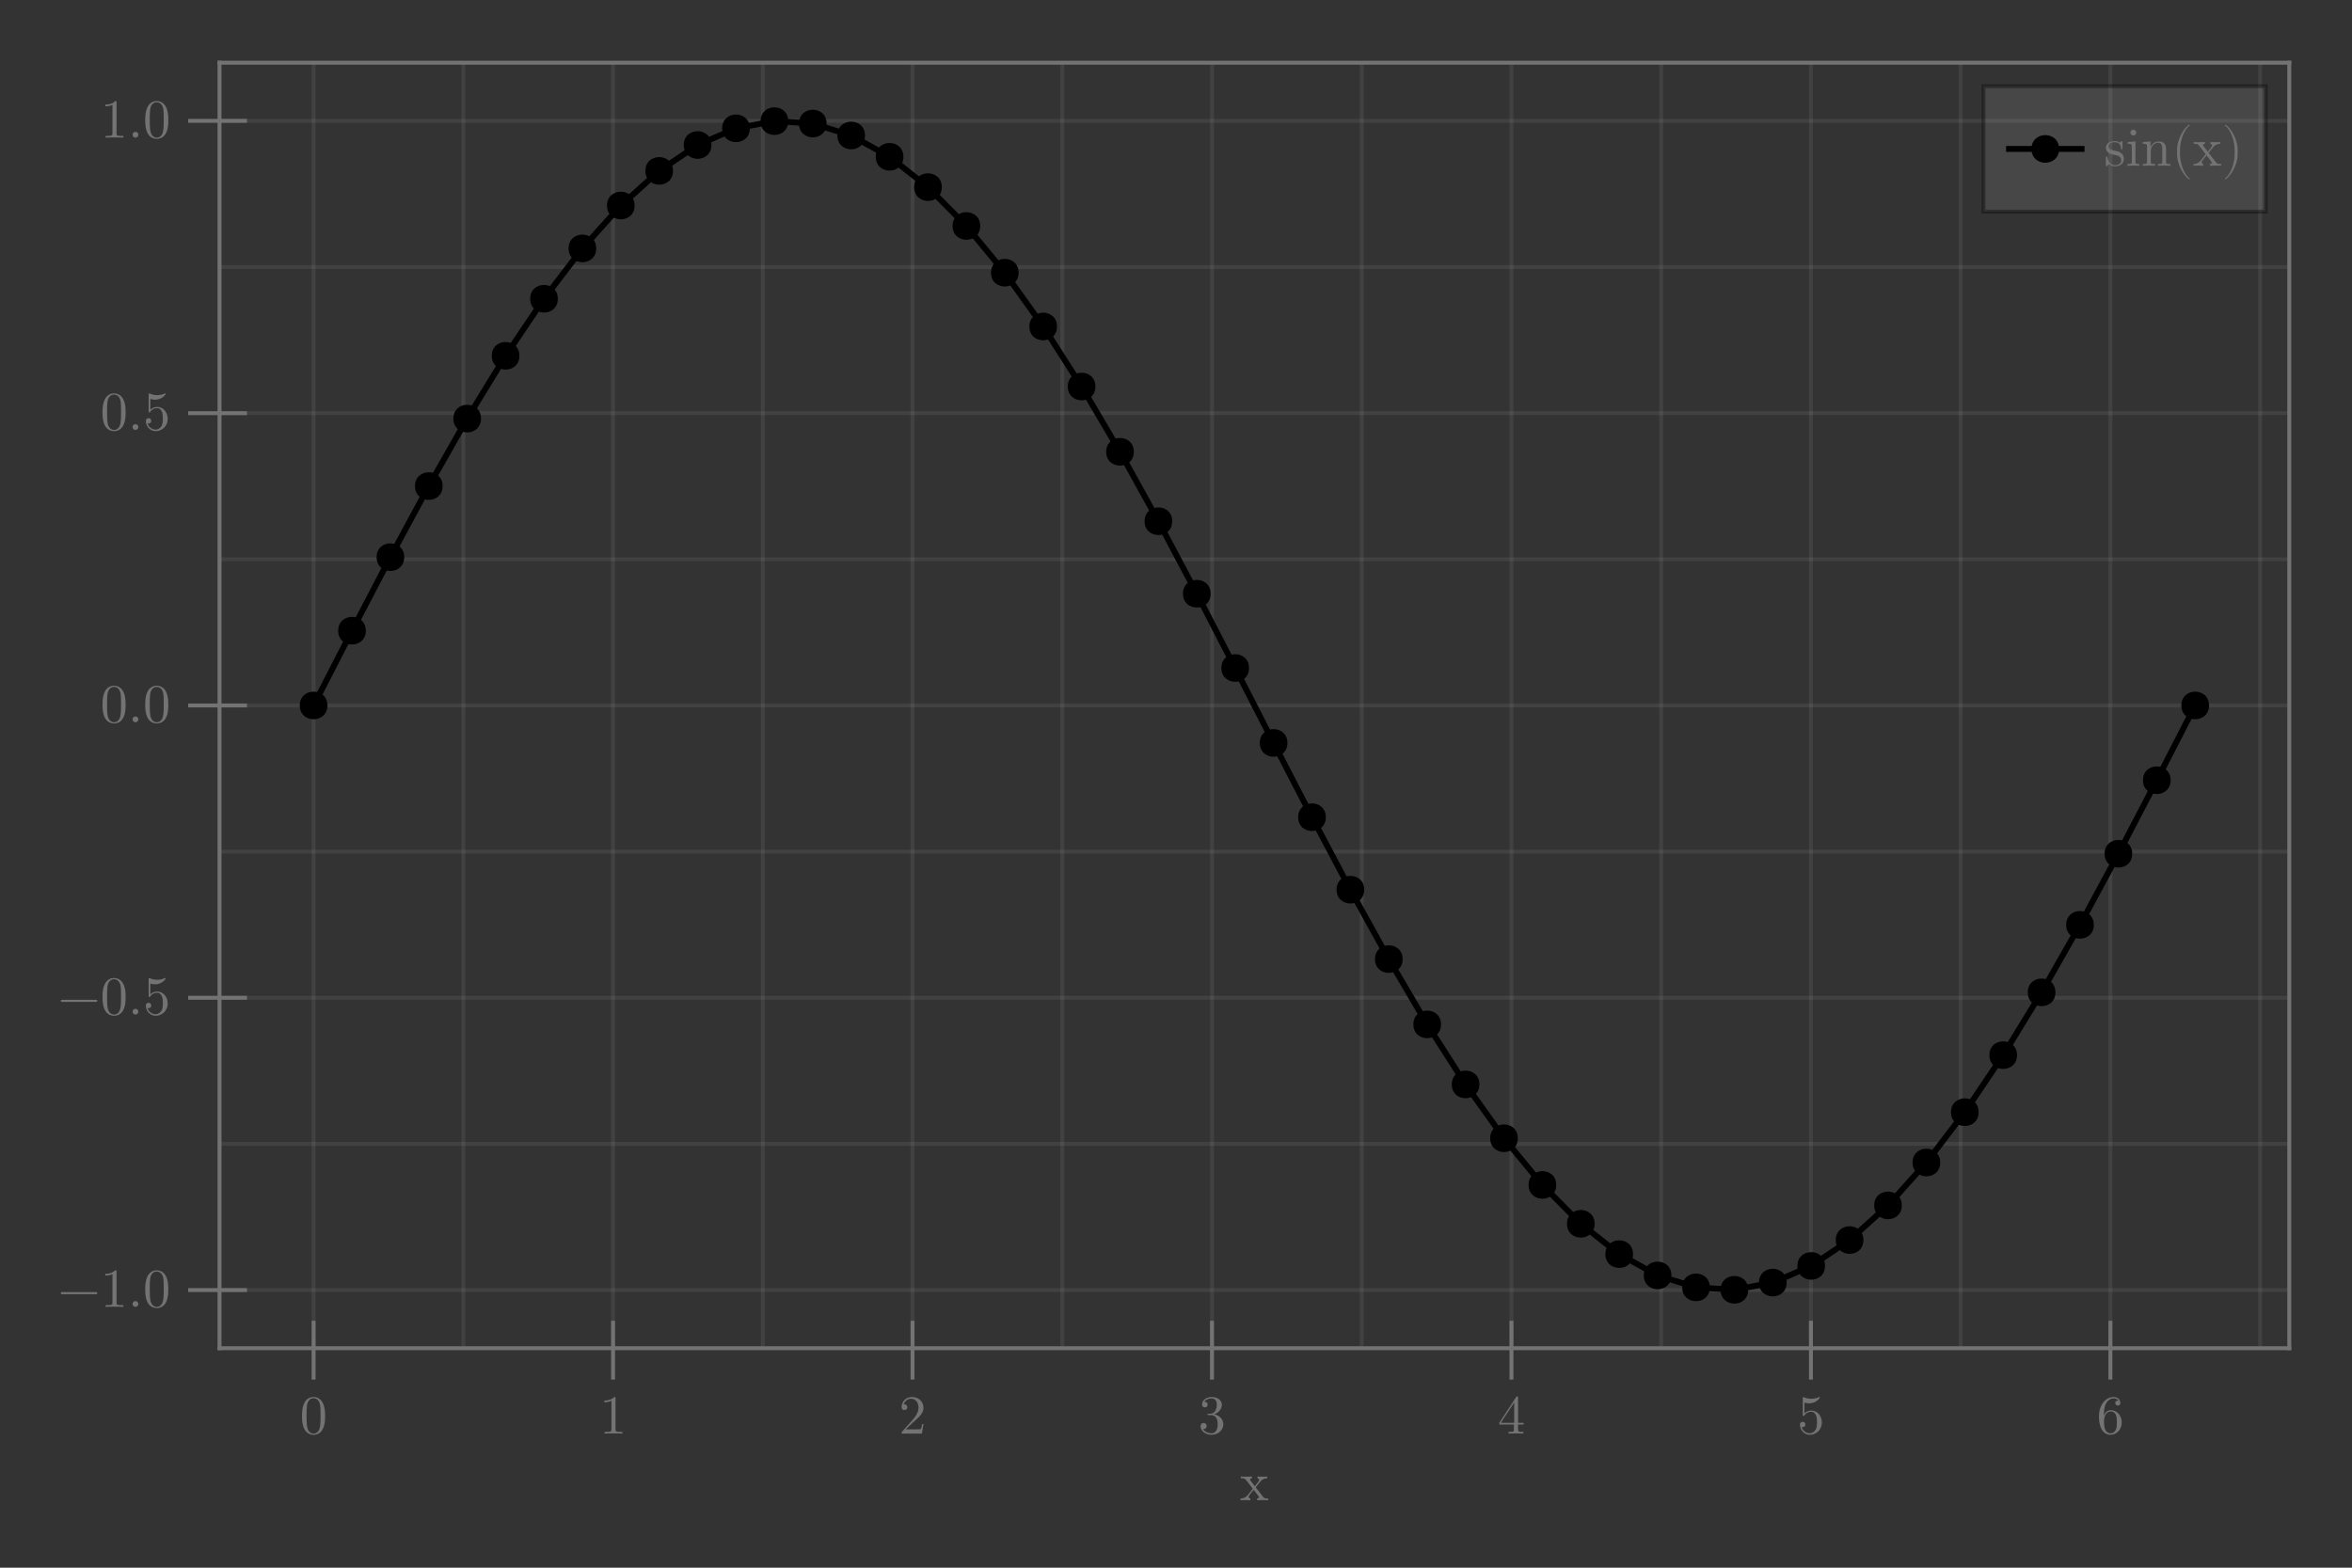 <?xml version="1.0" encoding="UTF-8"?>
<svg xmlns="http://www.w3.org/2000/svg" xmlns:xlink="http://www.w3.org/1999/xlink" width="450pt" height="300pt" viewBox="0 0 450 300" version="1.1">
<rect x="0" y="0" width="450" height="300" fill="#333333" stroke="none"/>
<defs>
<g>
<symbol overflow="visible" id="glyph0-0-abc96a42">
<path style="stroke:none;" d=""/>
</symbol>
<symbol overflow="visible" id="glyph0-1-abc96a42">
<path style="stroke:none;" d="M 5.422 0 L 5.422 -0.328 C 4.844 -0.328 4.656 -0.344 4.422 -0.656 L 3.016 -2.469 C 3.328 -2.859 3.734 -3.375 3.984 -3.656 C 4.312 -4.031 4.734 -4.188 5.234 -4.203 L 5.234 -4.531 C 4.953 -4.5 4.641 -4.5 4.375 -4.5 C 4.047 -4.5 3.5 -4.516 3.359 -4.531 L 3.359 -4.203 C 3.578 -4.172 3.672 -4.047 3.672 -3.875 C 3.672 -3.703 3.562 -3.562 3.5 -3.5 L 2.859 -2.688 L 2.031 -3.75 C 1.938 -3.859 1.938 -3.875 1.938 -3.938 C 1.938 -4.094 2.094 -4.188 2.312 -4.203 L 2.312 -4.531 L 1.172 -4.5 C 0.953 -4.5 0.469 -4.5 0.172 -4.531 L 0.172 -4.203 C 0.906 -4.203 0.922 -4.188 1.422 -3.562 L 2.453 -2.203 C 1.969 -1.578 1.969 -1.547 1.469 -0.953 C 0.969 -0.344 0.344 -0.328 0.125 -0.328 L 0.125 0 C 0.406 -0.016 0.719 -0.031 1 -0.031 L 2 0 L 2 -0.328 C 1.766 -0.359 1.688 -0.5 1.688 -0.656 C 1.688 -0.875 2 -1.234 2.641 -1.984 L 3.438 -0.938 C 3.516 -0.812 3.656 -0.656 3.656 -0.594 C 3.656 -0.5 3.562 -0.344 3.281 -0.328 L 3.281 0 L 4.406 -0.031 C 4.688 -0.031 5.109 -0.016 5.422 0 Z M 5.422 0 "/>
</symbol>
<symbol overflow="visible" id="glyph0-2-abc96a42">
<path style="stroke:none;" d="M 4.719 -2.109 C 4.719 -3.359 3.859 -4.406 2.719 -4.406 C 2.219 -4.406 1.766 -4.234 1.391 -3.875 L 1.391 -5.922 C 1.594 -5.859 1.938 -5.781 2.281 -5.781 C 3.562 -5.781 4.312 -6.734 4.312 -6.875 C 4.312 -6.938 4.281 -7 4.203 -7 C 4.203 -7 4.172 -7 4.109 -6.969 C 3.906 -6.859 3.391 -6.656 2.688 -6.656 C 2.266 -6.656 1.781 -6.734 1.297 -6.953 C 1.203 -6.984 1.172 -6.984 1.172 -6.984 C 1.062 -6.984 1.062 -6.906 1.062 -6.734 L 1.062 -3.625 C 1.062 -3.438 1.062 -3.344 1.203 -3.344 C 1.281 -3.344 1.297 -3.375 1.344 -3.438 C 1.453 -3.609 1.844 -4.172 2.703 -4.172 C 3.25 -4.172 3.5 -3.703 3.594 -3.5 C 3.766 -3.125 3.781 -2.703 3.781 -2.188 C 3.781 -1.812 3.781 -1.188 3.531 -0.75 C 3.281 -0.344 2.891 -0.062 2.406 -0.062 C 1.641 -0.062 1.047 -0.625 0.859 -1.234 C 0.891 -1.234 0.922 -1.219 1.047 -1.219 C 1.391 -1.219 1.562 -1.484 1.562 -1.734 C 1.562 -1.984 1.391 -2.25 1.047 -2.25 C 0.891 -2.25 0.531 -2.172 0.531 -1.688 C 0.531 -0.781 1.25 0.234 2.422 0.234 C 3.641 0.234 4.719 -0.781 4.719 -2.109 Z M 4.719 -2.109 "/>
</symbol>
<symbol overflow="visible" id="glyph1-0-abc96a42">
<path style="stroke:none;" d=""/>
</symbol>
<symbol overflow="visible" id="glyph1-1-abc96a42">
<path style="stroke:none;" d="M 4.828 -3.359 C 4.828 -4.203 4.781 -5.047 4.406 -5.812 C 3.922 -6.828 3.062 -7 2.625 -7 C 2 -7 1.234 -6.719 0.797 -5.75 C 0.469 -5.016 0.406 -4.203 0.406 -3.359 C 0.406 -2.578 0.453 -1.625 0.875 -0.828 C 1.328 0.016 2.094 0.234 2.609 0.234 C 3.188 0.234 3.984 0.016 4.438 -0.984 C 4.781 -1.719 4.828 -2.531 4.828 -3.359 Z M 3.953 -3.484 C 3.953 -2.703 3.953 -1.984 3.844 -1.312 C 3.688 -0.312 3.094 0 2.609 0 C 2.203 0 1.578 -0.266 1.391 -1.266 C 1.281 -1.906 1.281 -2.859 1.281 -3.484 C 1.281 -4.156 1.281 -4.844 1.359 -5.422 C 1.562 -6.672 2.359 -6.766 2.609 -6.766 C 2.969 -6.766 3.656 -6.578 3.859 -5.531 C 3.953 -4.953 3.953 -4.141 3.953 -3.484 Z M 3.953 -3.484 "/>
</symbol>
<symbol overflow="visible" id="glyph1-2-abc96a42">
<path style="stroke:none;" d="M 4.406 0 L 4.406 -0.328 L 4.062 -0.328 C 3.125 -0.328 3.094 -0.438 3.094 -0.828 L 3.094 -6.719 C 3.094 -6.969 3.094 -7 2.844 -7 C 2.188 -6.328 1.266 -6.328 0.938 -6.328 L 0.938 -6 C 1.141 -6 1.766 -6 2.312 -6.266 L 2.312 -0.828 C 2.312 -0.453 2.281 -0.328 1.328 -0.328 L 1 -0.328 L 1 0 C 1.359 -0.031 2.281 -0.031 2.703 -0.031 C 3.125 -0.031 4.031 -0.031 4.406 0 Z M 4.406 0 "/>
</symbol>
<symbol overflow="visible" id="glyph1-3-abc96a42">
<path style="stroke:none;" d="M 4.719 -1.828 L 4.453 -1.828 C 4.406 -1.516 4.328 -1.047 4.219 -0.891 C 4.141 -0.812 3.453 -0.812 3.219 -0.812 L 1.328 -0.812 L 2.453 -1.891 C 4.078 -3.344 4.719 -3.906 4.719 -4.953 C 4.719 -6.156 3.766 -7 2.484 -7 C 1.297 -7 0.531 -6.031 0.531 -5.094 C 0.531 -4.5 1.047 -4.5 1.078 -4.5 C 1.266 -4.5 1.625 -4.625 1.625 -5.062 C 1.625 -5.328 1.438 -5.609 1.078 -5.609 C 0.984 -5.609 0.969 -5.609 0.938 -5.594 C 1.172 -6.281 1.75 -6.672 2.359 -6.672 C 3.312 -6.672 3.766 -5.812 3.766 -4.953 C 3.766 -4.109 3.234 -3.281 2.656 -2.641 L 0.641 -0.391 C 0.531 -0.266 0.531 -0.25 0.531 0 L 4.422 0 Z M 4.719 -1.828 "/>
</symbol>
<symbol overflow="visible" id="glyph1-4-abc96a42">
<path style="stroke:none;" d="M 4.797 -2.141 C 4.797 -3.469 3.859 -4.484 2.703 -4.484 C 1.984 -4.484 1.594 -3.953 1.391 -3.438 L 1.391 -3.703 C 1.391 -6.359 2.688 -6.734 3.219 -6.734 C 3.469 -6.734 3.922 -6.672 4.141 -6.312 C 3.984 -6.312 3.562 -6.312 3.562 -5.844 C 3.562 -5.516 3.828 -5.359 4.047 -5.359 C 4.219 -5.359 4.531 -5.453 4.531 -5.859 C 4.531 -6.484 4.078 -7 3.203 -7 C 1.859 -7 0.438 -5.641 0.438 -3.312 C 0.438 -0.516 1.656 0.234 2.641 0.234 C 3.797 0.234 4.797 -0.75 4.797 -2.141 Z M 3.859 -2.156 C 3.859 -1.656 3.859 -1.125 3.672 -0.75 C 3.359 -0.109 2.875 -0.062 2.641 -0.062 C 1.969 -0.062 1.656 -0.688 1.594 -0.844 C 1.406 -1.344 1.406 -2.188 1.406 -2.375 C 1.406 -3.188 1.75 -4.234 2.688 -4.234 C 2.859 -4.234 3.344 -4.234 3.672 -3.594 C 3.859 -3.203 3.859 -2.672 3.859 -2.156 Z M 3.859 -2.156 "/>
</symbol>
<symbol overflow="visible" id="glyph2-0-abc96a42">
<path style="stroke:none;" d=""/>
</symbol>
<symbol overflow="visible" id="glyph2-1-abc96a42">
<path style="stroke:none;" d="M 4.797 -1.797 C 4.797 -2.656 4.141 -3.469 3.047 -3.703 C 3.906 -3.984 4.516 -4.719 4.516 -5.547 C 4.516 -6.406 3.594 -7 2.578 -7 C 1.516 -7 0.719 -6.359 0.719 -5.562 C 0.719 -5.219 0.953 -5.016 1.266 -5.016 C 1.578 -5.016 1.797 -5.25 1.797 -5.547 C 1.797 -6.078 1.297 -6.078 1.141 -6.078 C 1.469 -6.594 2.156 -6.734 2.547 -6.734 C 2.969 -6.734 3.547 -6.5 3.547 -5.547 C 3.547 -5.422 3.531 -4.812 3.25 -4.359 C 2.938 -3.859 2.578 -3.828 2.328 -3.812 C 2.234 -3.797 1.984 -3.781 1.906 -3.781 C 1.828 -3.766 1.75 -3.766 1.75 -3.656 C 1.75 -3.531 1.828 -3.531 2 -3.531 L 2.469 -3.531 C 3.328 -3.531 3.719 -2.828 3.719 -1.797 C 3.719 -0.375 3 -0.062 2.531 -0.062 C 2.078 -0.062 1.297 -0.234 0.922 -0.859 C 1.297 -0.812 1.609 -1.047 1.609 -1.438 C 1.609 -1.812 1.328 -2.031 1.031 -2.031 C 0.781 -2.031 0.438 -1.875 0.438 -1.422 C 0.438 -0.469 1.422 0.234 2.562 0.234 C 3.844 0.234 4.797 -0.719 4.797 -1.797 Z M 4.797 -1.797 "/>
</symbol>
<symbol overflow="visible" id="glyph2-2-abc96a42">
<path style="stroke:none;" d="M 4.953 -1.734 L 4.953 -2.062 L 3.891 -2.062 L 3.891 -6.828 C 3.891 -7.047 3.891 -7.109 3.734 -7.109 C 3.641 -7.109 3.594 -7.109 3.516 -6.984 L 0.297 -2.062 L 0.297 -1.734 L 3.094 -1.734 L 3.094 -0.812 C 3.094 -0.438 3.062 -0.328 2.281 -0.328 L 2.062 -0.328 L 2.062 0 C 2.5 -0.031 3.047 -0.031 3.484 -0.031 C 3.922 -0.031 4.484 -0.031 4.906 0 L 4.906 -0.328 L 4.688 -0.328 C 3.922 -0.328 3.891 -0.438 3.891 -0.812 L 3.891 -1.734 Z M 3.156 -2.062 L 0.594 -2.062 L 3.156 -5.969 Z M 3.156 -2.062 "/>
</symbol>
<symbol overflow="visible" id="glyph3-0-abc96a42">
<path style="stroke:none;" d=""/>
</symbol>
<symbol overflow="visible" id="glyph3-1-abc96a42">
<path style="stroke:none;" d="M 7.578 -2.625 C 7.578 -2.734 7.484 -2.828 7.375 -2.828 L 0.797 -2.828 C 0.688 -2.828 0.594 -2.734 0.594 -2.625 C 0.594 -2.516 0.688 -2.422 0.797 -2.422 L 7.375 -2.422 C 7.484 -2.422 7.578 -2.516 7.578 -2.625 Z M 7.578 -2.625 "/>
</symbol>
<symbol overflow="visible" id="glyph3-2-abc96a42">
<path style="stroke:none;" d="M 4.406 0 L 4.406 -0.328 L 4.062 -0.328 C 3.125 -0.328 3.094 -0.438 3.094 -0.828 L 3.094 -6.719 C 3.094 -6.969 3.094 -7 2.844 -7 C 2.188 -6.328 1.266 -6.328 0.938 -6.328 L 0.938 -6 C 1.141 -6 1.766 -6 2.312 -6.266 L 2.312 -0.828 C 2.312 -0.453 2.281 -0.328 1.328 -0.328 L 1 -0.328 L 1 0 C 1.359 -0.031 2.281 -0.031 2.703 -0.031 C 3.125 -0.031 4.031 -0.031 4.406 0 Z M 4.406 0 "/>
</symbol>
<symbol overflow="visible" id="glyph3-3-abc96a42">
<path style="stroke:none;" d="M 4.828 -3.359 C 4.828 -4.203 4.781 -5.047 4.406 -5.812 C 3.922 -6.828 3.062 -7 2.625 -7 C 2 -7 1.234 -6.719 0.797 -5.75 C 0.469 -5.016 0.406 -4.203 0.406 -3.359 C 0.406 -2.578 0.453 -1.625 0.875 -0.828 C 1.328 0.016 2.094 0.234 2.609 0.234 C 3.188 0.234 3.984 0.016 4.438 -0.984 C 4.781 -1.719 4.828 -2.531 4.828 -3.359 Z M 3.953 -3.484 C 3.953 -2.703 3.953 -1.984 3.844 -1.312 C 3.688 -0.312 3.094 0 2.609 0 C 2.203 0 1.578 -0.266 1.391 -1.266 C 1.281 -1.906 1.281 -2.859 1.281 -3.484 C 1.281 -4.156 1.281 -4.844 1.359 -5.422 C 1.562 -6.672 2.359 -6.766 2.609 -6.766 C 2.969 -6.766 3.656 -6.578 3.859 -5.531 C 3.953 -4.953 3.953 -4.141 3.953 -3.484 Z M 3.953 -3.484 "/>
</symbol>
<symbol overflow="visible" id="glyph3-4-abc96a42">
<path style="stroke:none;" d="M 4.719 -2.109 C 4.719 -3.359 3.859 -4.406 2.719 -4.406 C 2.219 -4.406 1.766 -4.234 1.391 -3.875 L 1.391 -5.922 C 1.594 -5.859 1.938 -5.781 2.281 -5.781 C 3.562 -5.781 4.312 -6.734 4.312 -6.875 C 4.312 -6.938 4.281 -7 4.203 -7 C 4.203 -7 4.172 -7 4.109 -6.969 C 3.906 -6.859 3.391 -6.656 2.688 -6.656 C 2.266 -6.656 1.781 -6.734 1.297 -6.953 C 1.203 -6.984 1.172 -6.984 1.172 -6.984 C 1.062 -6.984 1.062 -6.906 1.062 -6.734 L 1.062 -3.625 C 1.062 -3.438 1.062 -3.344 1.203 -3.344 C 1.281 -3.344 1.297 -3.375 1.344 -3.438 C 1.453 -3.609 1.844 -4.172 2.703 -4.172 C 3.25 -4.172 3.5 -3.703 3.594 -3.5 C 3.766 -3.125 3.781 -2.703 3.781 -2.188 C 3.781 -1.812 3.781 -1.188 3.531 -0.75 C 3.281 -0.344 2.891 -0.062 2.406 -0.062 C 1.641 -0.062 1.047 -0.625 0.859 -1.234 C 0.891 -1.234 0.922 -1.219 1.047 -1.219 C 1.391 -1.219 1.562 -1.484 1.562 -1.734 C 1.562 -1.984 1.391 -2.25 1.047 -2.25 C 0.891 -2.25 0.531 -2.172 0.531 -1.688 C 0.531 -0.781 1.25 0.234 2.422 0.234 C 3.641 0.234 4.719 -0.781 4.719 -2.109 Z M 4.719 -2.109 "/>
</symbol>
<symbol overflow="visible" id="glyph4-0-abc96a42">
<path style="stroke:none;" d=""/>
</symbol>
<symbol overflow="visible" id="glyph4-1-abc96a42">
<path style="stroke:none;" d="M 2.016 -0.562 C 2.016 -0.859 1.766 -1.109 1.453 -1.109 C 1.156 -1.109 0.906 -0.859 0.906 -0.562 C 0.906 -0.25 1.156 0 1.453 0 C 1.766 0 2.016 -0.25 2.016 -0.562 Z M 2.016 -0.562 "/>
</symbol>
<symbol overflow="visible" id="glyph5-0-abc96a42">
<path style="stroke:none;" d=""/>
</symbol>
<symbol overflow="visible" id="glyph5-1-abc96a42">
<path style="stroke:none;" d="M 4.828 -3.359 C 4.828 -4.203 4.781 -5.047 4.406 -5.812 C 3.922 -6.828 3.062 -7 2.625 -7 C 2 -7 1.234 -6.719 0.797 -5.75 C 0.469 -5.016 0.406 -4.203 0.406 -3.359 C 0.406 -2.578 0.453 -1.625 0.875 -0.828 C 1.328 0.016 2.094 0.234 2.609 0.234 C 3.188 0.234 3.984 0.016 4.438 -0.984 C 4.781 -1.719 4.828 -2.531 4.828 -3.359 Z M 3.953 -3.484 C 3.953 -2.703 3.953 -1.984 3.844 -1.312 C 3.688 -0.312 3.094 0 2.609 0 C 2.203 0 1.578 -0.266 1.391 -1.266 C 1.281 -1.906 1.281 -2.859 1.281 -3.484 C 1.281 -4.156 1.281 -4.844 1.359 -5.422 C 1.562 -6.672 2.359 -6.766 2.609 -6.766 C 2.969 -6.766 3.656 -6.578 3.859 -5.531 C 3.953 -4.953 3.953 -4.141 3.953 -3.484 Z M 3.953 -3.484 "/>
</symbol>
<symbol overflow="visible" id="glyph6-0-abc96a42">
<path style="stroke:none;" d=""/>
</symbol>
<symbol overflow="visible" id="glyph6-1-abc96a42">
<path style="stroke:none;" d="M 2.016 -0.562 C 2.016 -0.859 1.766 -1.109 1.453 -1.109 C 1.156 -1.109 0.906 -0.859 0.906 -0.562 C 0.906 -0.25 1.156 0 1.453 0 C 1.766 0 2.016 -0.25 2.016 -0.562 Z M 2.016 -0.562 "/>
</symbol>
<symbol overflow="visible" id="glyph7-0-abc96a42">
<path style="stroke:none;" d=""/>
</symbol>
<symbol overflow="visible" id="glyph7-1-abc96a42">
<path style="stroke:none;" d="M 4.828 -3.359 C 4.828 -4.203 4.781 -5.047 4.406 -5.812 C 3.922 -6.828 3.062 -7 2.625 -7 C 2 -7 1.234 -6.719 0.797 -5.75 C 0.469 -5.016 0.406 -4.203 0.406 -3.359 C 0.406 -2.578 0.453 -1.625 0.875 -0.828 C 1.328 0.016 2.094 0.234 2.609 0.234 C 3.188 0.234 3.984 0.016 4.438 -0.984 C 4.781 -1.719 4.828 -2.531 4.828 -3.359 Z M 3.953 -3.484 C 3.953 -2.703 3.953 -1.984 3.844 -1.312 C 3.688 -0.312 3.094 0 2.609 0 C 2.203 0 1.578 -0.266 1.391 -1.266 C 1.281 -1.906 1.281 -2.859 1.281 -3.484 C 1.281 -4.156 1.281 -4.844 1.359 -5.422 C 1.562 -6.672 2.359 -6.766 2.609 -6.766 C 2.969 -6.766 3.656 -6.578 3.859 -5.531 C 3.953 -4.953 3.953 -4.141 3.953 -3.484 Z M 3.953 -3.484 "/>
</symbol>
<symbol overflow="visible" id="glyph7-2-abc96a42">
<path style="stroke:none;" d="M 4.719 -2.109 C 4.719 -3.359 3.859 -4.406 2.719 -4.406 C 2.219 -4.406 1.766 -4.234 1.391 -3.875 L 1.391 -5.922 C 1.594 -5.859 1.938 -5.781 2.281 -5.781 C 3.562 -5.781 4.312 -6.734 4.312 -6.875 C 4.312 -6.938 4.281 -7 4.203 -7 C 4.203 -7 4.172 -7 4.109 -6.969 C 3.906 -6.859 3.391 -6.656 2.688 -6.656 C 2.266 -6.656 1.781 -6.734 1.297 -6.953 C 1.203 -6.984 1.172 -6.984 1.172 -6.984 C 1.062 -6.984 1.062 -6.906 1.062 -6.734 L 1.062 -3.625 C 1.062 -3.438 1.062 -3.344 1.203 -3.344 C 1.281 -3.344 1.297 -3.375 1.344 -3.438 C 1.453 -3.609 1.844 -4.172 2.703 -4.172 C 3.25 -4.172 3.5 -3.703 3.594 -3.5 C 3.766 -3.125 3.781 -2.703 3.781 -2.188 C 3.781 -1.812 3.781 -1.188 3.531 -0.75 C 3.281 -0.344 2.891 -0.062 2.406 -0.062 C 1.641 -0.062 1.047 -0.625 0.859 -1.234 C 0.891 -1.234 0.922 -1.219 1.047 -1.219 C 1.391 -1.219 1.562 -1.484 1.562 -1.734 C 1.562 -1.984 1.391 -2.25 1.047 -2.25 C 0.891 -2.25 0.531 -2.172 0.531 -1.688 C 0.531 -0.781 1.25 0.234 2.422 0.234 C 3.641 0.234 4.719 -0.781 4.719 -2.109 Z M 4.719 -2.109 "/>
</symbol>
<symbol overflow="visible" id="glyph8-0-abc96a42">
<path style="stroke:none;" d=""/>
</symbol>
<symbol overflow="visible" id="glyph8-1-abc96a42">
<path style="stroke:none;" d="M 2.016 -0.562 C 2.016 -0.859 1.766 -1.109 1.453 -1.109 C 1.156 -1.109 0.906 -0.859 0.906 -0.562 C 0.906 -0.25 1.156 0 1.453 0 C 1.766 0 2.016 -0.25 2.016 -0.562 Z M 2.016 -0.562 "/>
</symbol>
<symbol overflow="visible" id="glyph9-0-abc96a42">
<path style="stroke:none;" d=""/>
</symbol>
<symbol overflow="visible" id="glyph9-1-abc96a42">
<path style="stroke:none;" d="M 4.406 0 L 4.406 -0.328 L 4.062 -0.328 C 3.125 -0.328 3.094 -0.438 3.094 -0.828 L 3.094 -6.719 C 3.094 -6.969 3.094 -7 2.844 -7 C 2.188 -6.328 1.266 -6.328 0.938 -6.328 L 0.938 -6 C 1.141 -6 1.766 -6 2.312 -6.266 L 2.312 -0.828 C 2.312 -0.453 2.281 -0.328 1.328 -0.328 L 1 -0.328 L 1 0 C 1.359 -0.031 2.281 -0.031 2.703 -0.031 C 3.125 -0.031 4.031 -0.031 4.406 0 Z M 4.406 0 "/>
</symbol>
<symbol overflow="visible" id="glyph9-2-abc96a42">
<path style="stroke:none;" d="M 4.828 -3.359 C 4.828 -4.203 4.781 -5.047 4.406 -5.812 C 3.922 -6.828 3.062 -7 2.625 -7 C 2 -7 1.234 -6.719 0.797 -5.75 C 0.469 -5.016 0.406 -4.203 0.406 -3.359 C 0.406 -2.578 0.453 -1.625 0.875 -0.828 C 1.328 0.016 2.094 0.234 2.609 0.234 C 3.188 0.234 3.984 0.016 4.438 -0.984 C 4.781 -1.719 4.828 -2.531 4.828 -3.359 Z M 3.953 -3.484 C 3.953 -2.703 3.953 -1.984 3.844 -1.312 C 3.688 -0.312 3.094 0 2.609 0 C 2.203 0 1.578 -0.266 1.391 -1.266 C 1.281 -1.906 1.281 -2.859 1.281 -3.484 C 1.281 -4.156 1.281 -4.844 1.359 -5.422 C 1.562 -6.672 2.359 -6.766 2.609 -6.766 C 2.969 -6.766 3.656 -6.578 3.859 -5.531 C 3.953 -4.953 3.953 -4.141 3.953 -3.484 Z M 3.953 -3.484 "/>
</symbol>
<symbol overflow="visible" id="glyph10-0-abc96a42">
<path style="stroke:none;" d=""/>
</symbol>
<symbol overflow="visible" id="glyph10-1-abc96a42">
<path style="stroke:none;" d="M 2.016 -0.562 C 2.016 -0.859 1.766 -1.109 1.453 -1.109 C 1.156 -1.109 0.906 -0.859 0.906 -0.562 C 0.906 -0.25 1.156 0 1.453 0 C 1.766 0 2.016 -0.25 2.016 -0.562 Z M 2.016 -0.562 "/>
</symbol>
<symbol overflow="visible" id="glyph11-0-abc96a42">
<path style="stroke:none;" d=""/>
</symbol>
<symbol overflow="visible" id="glyph11-1-abc96a42">
<path style="stroke:none;" d="M 3.781 -1.344 C 3.781 -1.906 3.469 -2.219 3.344 -2.344 C 3 -2.672 2.578 -2.766 2.141 -2.844 C 1.547 -2.969 0.844 -3.094 0.844 -3.703 C 0.844 -4.078 1.125 -4.5 2.031 -4.5 C 3.188 -4.5 3.234 -3.562 3.25 -3.234 C 3.266 -3.141 3.375 -3.141 3.375 -3.141 C 3.516 -3.141 3.516 -3.188 3.516 -3.391 L 3.516 -4.453 C 3.516 -4.625 3.516 -4.703 3.406 -4.703 C 3.344 -4.703 3.328 -4.703 3.188 -4.578 C 3.156 -4.531 3.062 -4.438 3.016 -4.406 C 2.609 -4.703 2.188 -4.703 2.031 -4.703 C 0.75 -4.703 0.344 -4 0.344 -3.406 C 0.344 -3.047 0.516 -2.75 0.797 -2.516 C 1.141 -2.25 1.422 -2.188 2.188 -2.031 C 2.422 -2 3.281 -1.828 3.281 -1.078 C 3.281 -0.531 2.906 -0.109 2.094 -0.109 C 1.203 -0.109 0.828 -0.719 0.625 -1.609 C 0.594 -1.75 0.594 -1.781 0.484 -1.781 C 0.344 -1.781 0.344 -1.719 0.344 -1.516 L 0.344 -0.141 C 0.344 0.047 0.344 0.109 0.469 0.109 C 0.516 0.109 0.531 0.109 0.719 -0.094 C 0.75 -0.109 0.75 -0.141 0.938 -0.344 C 1.391 0.109 1.875 0.109 2.094 0.109 C 3.297 0.109 3.781 -0.594 3.781 -1.344 Z M 3.781 -1.344 "/>
</symbol>
<symbol overflow="visible" id="glyph11-2-abc96a42">
<path style="stroke:none;" d="M 2.594 0 L 2.594 -0.328 C 1.906 -0.328 1.859 -0.375 1.859 -0.781 L 1.859 -4.641 L 0.391 -4.531 L 0.391 -4.203 C 1.078 -4.203 1.172 -4.141 1.172 -3.625 L 1.172 -0.797 C 1.172 -0.328 1.047 -0.328 0.344 -0.328 L 0.344 0 L 1.5 -0.031 C 1.875 -0.031 2.234 -0.016 2.594 0 Z M 2.016 -6.344 C 2.016 -6.625 1.781 -6.906 1.453 -6.906 C 1.109 -6.906 0.891 -6.609 0.891 -6.344 C 0.891 -6.062 1.141 -5.781 1.453 -5.781 C 1.812 -5.781 2.016 -6.078 2.016 -6.344 Z M 2.016 -6.344 "/>
</symbol>
<symbol overflow="visible" id="glyph11-3-abc96a42">
<path style="stroke:none;" d="M 5.625 0 L 5.625 -0.328 C 5.078 -0.328 4.812 -0.328 4.797 -0.641 L 4.797 -2.641 C 4.797 -3.547 4.797 -3.875 4.469 -4.25 C 4.328 -4.438 3.984 -4.641 3.375 -4.641 C 2.609 -4.641 2.109 -4.188 1.812 -3.531 L 1.812 -4.641 L 0.344 -4.531 L 0.344 -4.203 C 1.078 -4.203 1.156 -4.125 1.156 -3.609 L 1.156 -0.797 C 1.156 -0.328 1.047 -0.328 0.344 -0.328 L 0.344 0 L 1.516 -0.031 L 2.703 0 L 2.703 -0.328 C 2 -0.328 1.875 -0.328 1.875 -0.797 L 1.875 -2.734 C 1.875 -3.828 2.625 -4.406 3.297 -4.406 C 3.953 -4.406 4.078 -3.844 4.078 -3.25 L 4.078 -0.797 C 4.078 -0.328 3.953 -0.328 3.25 -0.328 L 3.25 0 L 4.438 -0.031 Z M 5.625 0 "/>
</symbol>
<symbol overflow="visible" id="glyph11-4-abc96a42">
<path style="stroke:none;" d="M 3.484 2.5 C 3.484 2.469 3.469 2.438 3.438 2.422 C 2.359 1.594 1.625 -0.5 1.625 -2.188 L 1.625 -3.062 C 1.625 -4.75 2.359 -6.844 3.438 -7.672 C 3.469 -7.688 3.484 -7.719 3.484 -7.75 C 3.484 -7.797 3.438 -7.859 3.375 -7.859 C 3.359 -7.859 3.344 -7.844 3.312 -7.828 C 2.156 -6.969 1.062 -4.859 1.062 -3.062 L 1.062 -2.188 C 1.062 -0.391 2.156 1.719 3.312 2.578 C 3.344 2.594 3.359 2.609 3.375 2.609 C 3.438 2.609 3.484 2.547 3.484 2.5 Z M 3.484 2.5 "/>
</symbol>
<symbol overflow="visible" id="glyph11-5-abc96a42">
<path style="stroke:none;" d="M 5.422 0 L 5.422 -0.328 C 4.844 -0.328 4.656 -0.344 4.422 -0.656 L 3.016 -2.469 C 3.328 -2.859 3.734 -3.375 3.984 -3.656 C 4.312 -4.031 4.734 -4.188 5.234 -4.203 L 5.234 -4.531 C 4.953 -4.5 4.641 -4.5 4.375 -4.5 C 4.047 -4.5 3.5 -4.516 3.359 -4.531 L 3.359 -4.203 C 3.578 -4.172 3.672 -4.047 3.672 -3.875 C 3.672 -3.703 3.562 -3.562 3.5 -3.5 L 2.859 -2.688 L 2.031 -3.75 C 1.938 -3.859 1.938 -3.875 1.938 -3.938 C 1.938 -4.094 2.094 -4.188 2.312 -4.203 L 2.312 -4.531 L 1.172 -4.5 C 0.953 -4.5 0.469 -4.5 0.172 -4.531 L 0.172 -4.203 C 0.906 -4.203 0.922 -4.188 1.422 -3.562 L 2.453 -2.203 C 1.969 -1.578 1.969 -1.547 1.469 -0.953 C 0.969 -0.344 0.344 -0.328 0.125 -0.328 L 0.125 0 C 0.406 -0.016 0.719 -0.031 1 -0.031 L 2 0 L 2 -0.328 C 1.766 -0.359 1.688 -0.5 1.688 -0.656 C 1.688 -0.875 2 -1.234 2.641 -1.984 L 3.438 -0.938 C 3.516 -0.812 3.656 -0.656 3.656 -0.594 C 3.656 -0.5 3.562 -0.344 3.281 -0.328 L 3.281 0 L 4.406 -0.031 C 4.688 -0.031 5.109 -0.016 5.422 0 Z M 5.422 0 "/>
</symbol>
<symbol overflow="visible" id="glyph11-6-abc96a42">
<path style="stroke:none;" d="M 3.031 -2.188 L 3.031 -3.062 C 3.031 -4.859 1.922 -6.969 0.766 -7.828 C 0.75 -7.844 0.719 -7.859 0.703 -7.859 C 0.656 -7.859 0.594 -7.797 0.594 -7.75 C 0.594 -7.719 0.625 -7.688 0.641 -7.672 C 1.734 -6.844 2.453 -4.75 2.453 -3.062 L 2.453 -2.188 C 2.453 -0.5 1.734 1.594 0.641 2.422 C 0.625 2.438 0.594 2.469 0.594 2.5 C 0.594 2.547 0.656 2.609 0.703 2.609 C 0.719 2.609 0.75 2.594 0.766 2.578 C 1.922 1.719 3.031 -0.391 3.031 -2.188 Z M 3.031 -2.188 "/>
</symbol>
</g>
</defs>
<g id="surface1-abc96a42">
<path style="fill:none;stroke-width:1;stroke-linecap:butt;stroke-linejoin:miter;stroke:rgb(55%,55%,55%);stroke-opacity:0.16;stroke-miterlimit:2;" d="M 80 344 L 80 16 " transform="matrix(0.75,0,0,0.75,0,0)"/>
<path style="fill:none;stroke-width:1;stroke-linecap:butt;stroke-linejoin:miter;stroke:rgb(55%,55%,55%);stroke-opacity:0.16;stroke-miterlimit:2;" d="M 156.396 344 L 156.396 16 " transform="matrix(0.75,0,0,0.75,0,0)"/>
<path style="fill:none;stroke-width:1;stroke-linecap:butt;stroke-linejoin:miter;stroke:rgb(55%,55%,55%);stroke-opacity:0.16;stroke-miterlimit:2;" d="M 232.786 344 L 232.786 16 " transform="matrix(0.75,0,0,0.75,0,0)"/>
<path style="fill:none;stroke-width:1;stroke-linecap:butt;stroke-linejoin:miter;stroke:rgb(55%,55%,55%);stroke-opacity:0.16;stroke-miterlimit:2;" d="M 309.182 344 L 309.182 16 " transform="matrix(0.75,0,0,0.75,0,0)"/>
<path style="fill:none;stroke-width:1;stroke-linecap:butt;stroke-linejoin:miter;stroke:rgb(55%,55%,55%);stroke-opacity:0.16;stroke-miterlimit:2;" d="M 385.578 344 L 385.578 16 " transform="matrix(0.75,0,0,0.75,0,0)"/>
<path style="fill:none;stroke-width:1;stroke-linecap:butt;stroke-linejoin:miter;stroke:rgb(55%,55%,55%);stroke-opacity:0.16;stroke-miterlimit:2;" d="M 461.974 344 L 461.974 16 " transform="matrix(0.75,0,0,0.75,0,0)"/>
<path style="fill:none;stroke-width:1;stroke-linecap:butt;stroke-linejoin:miter;stroke:rgb(55%,55%,55%);stroke-opacity:0.16;stroke-miterlimit:2;" d="M 538.365 344 L 538.365 16 " transform="matrix(0.75,0,0,0.75,0,0)"/>
<path style="fill:none;stroke-width:1;stroke-linecap:butt;stroke-linejoin:miter;stroke:rgb(55%,55%,55%);stroke-opacity:0.16;stroke-miterlimit:2;" d="M 118.198 344 L 118.198 16 " transform="matrix(0.75,0,0,0.75,0,0)"/>
<path style="fill:none;stroke-width:1;stroke-linecap:butt;stroke-linejoin:miter;stroke:rgb(55%,55%,55%);stroke-opacity:0.16;stroke-miterlimit:2;" d="M 194.594 344 L 194.594 16 " transform="matrix(0.75,0,0,0.75,0,0)"/>
<path style="fill:none;stroke-width:1;stroke-linecap:butt;stroke-linejoin:miter;stroke:rgb(55%,55%,55%);stroke-opacity:0.16;stroke-miterlimit:2;" d="M 270.984 344 L 270.984 16 " transform="matrix(0.75,0,0,0.75,0,0)"/>
<path style="fill:none;stroke-width:1;stroke-linecap:butt;stroke-linejoin:miter;stroke:rgb(55%,55%,55%);stroke-opacity:0.16;stroke-miterlimit:2;" d="M 347.38 344 L 347.38 16 " transform="matrix(0.75,0,0,0.75,0,0)"/>
<path style="fill:none;stroke-width:1;stroke-linecap:butt;stroke-linejoin:miter;stroke:rgb(55%,55%,55%);stroke-opacity:0.16;stroke-miterlimit:2;" d="M 423.776 344 L 423.776 16 " transform="matrix(0.75,0,0,0.75,0,0)"/>
<path style="fill:none;stroke-width:1;stroke-linecap:butt;stroke-linejoin:miter;stroke:rgb(55%,55%,55%);stroke-opacity:0.16;stroke-miterlimit:2;" d="M 500.167 344 L 500.167 16 " transform="matrix(0.75,0,0,0.75,0,0)"/>
<path style="fill:none;stroke-width:1;stroke-linecap:butt;stroke-linejoin:miter;stroke:rgb(55%,55%,55%);stroke-opacity:0.16;stroke-miterlimit:2;" d="M 576.562 344 L 576.562 16 " transform="matrix(0.75,0,0,0.75,0,0)"/>
<path style="fill:none;stroke-width:1;stroke-linecap:butt;stroke-linejoin:miter;stroke:rgb(55%,55%,55%);stroke-opacity:0.16;stroke-miterlimit:2;" d="M 56 329.167 L 584 329.167 " transform="matrix(0.75,0,0,0.75,0,0)"/>
<path style="fill:none;stroke-width:1;stroke-linecap:butt;stroke-linejoin:miter;stroke:rgb(55%,55%,55%);stroke-opacity:0.16;stroke-miterlimit:2;" d="M 56 254.583 L 584 254.583 " transform="matrix(0.75,0,0,0.75,0,0)"/>
<path style="fill:none;stroke-width:1;stroke-linecap:butt;stroke-linejoin:miter;stroke:rgb(55%,55%,55%);stroke-opacity:0.16;stroke-miterlimit:2;" d="M 56 180 L 584 180 " transform="matrix(0.75,0,0,0.75,0,0)"/>
<path style="fill:none;stroke-width:1;stroke-linecap:butt;stroke-linejoin:miter;stroke:rgb(55%,55%,55%);stroke-opacity:0.16;stroke-miterlimit:2;" d="M 56 105.417 L 584 105.417 " transform="matrix(0.75,0,0,0.75,0,0)"/>
<path style="fill:none;stroke-width:1;stroke-linecap:butt;stroke-linejoin:miter;stroke:rgb(55%,55%,55%);stroke-opacity:0.16;stroke-miterlimit:2;" d="M 56 30.833 L 584 30.833 " transform="matrix(0.75,0,0,0.75,0,0)"/>
<path style="fill:none;stroke-width:1;stroke-linecap:butt;stroke-linejoin:miter;stroke:rgb(55%,55%,55%);stroke-opacity:0.16;stroke-miterlimit:2;" d="M 56 291.875 L 584 291.875 " transform="matrix(0.75,0,0,0.75,0,0)"/>
<path style="fill:none;stroke-width:1;stroke-linecap:butt;stroke-linejoin:miter;stroke:rgb(55%,55%,55%);stroke-opacity:0.16;stroke-miterlimit:2;" d="M 56 217.292 L 584 217.292 " transform="matrix(0.75,0,0,0.75,0,0)"/>
<path style="fill:none;stroke-width:1;stroke-linecap:butt;stroke-linejoin:miter;stroke:rgb(55%,55%,55%);stroke-opacity:0.16;stroke-miterlimit:2;" d="M 56 142.708 L 584 142.708 " transform="matrix(0.75,0,0,0.75,0,0)"/>
<path style="fill:none;stroke-width:1;stroke-linecap:butt;stroke-linejoin:miter;stroke:rgb(55%,55%,55%);stroke-opacity:0.16;stroke-miterlimit:2;" d="M 56 68.125 L 584 68.125 " transform="matrix(0.75,0,0,0.75,0,0)"/>
<g style="fill:rgb(45.098%,45.098%,45.098%);fill-opacity:1;">
  <use xlink:href="#glyph0-1-abc96a42" x="237.228" y="287.088"/>
</g>
<g style="fill:rgb(45.098%,45.098%,45.098%);fill-opacity:1;">
  <use xlink:href="#glyph1-1-abc96a42" x="57.375" y="274.338"/>
</g>
<g style="fill:rgb(45.098%,45.098%,45.098%);fill-opacity:1;">
  <use xlink:href="#glyph1-2-abc96a42" x="114.671" y="274.338"/>
</g>
<g style="fill:rgb(45.098%,45.098%,45.098%);fill-opacity:1;">
  <use xlink:href="#glyph1-3-abc96a42" x="171.967" y="274.338"/>
</g>
<g style="fill:rgb(45.098%,45.098%,45.098%);fill-opacity:1;">
  <use xlink:href="#glyph2-1-abc96a42" x="229.262" y="274.338"/>
</g>
<g style="fill:rgb(45.098%,45.098%,45.098%);fill-opacity:1;">
  <use xlink:href="#glyph2-2-abc96a42" x="286.558" y="274.338"/>
</g>
<g style="fill:rgb(45.098%,45.098%,45.098%);fill-opacity:1;">
  <use xlink:href="#glyph0-2-abc96a42" x="343.854" y="274.338"/>
</g>
<g style="fill:rgb(45.098%,45.098%,45.098%);fill-opacity:1;">
  <use xlink:href="#glyph1-4-abc96a42" x="401.15" y="274.338"/>
</g>
<g style="fill:rgb(45.098%,45.098%,45.098%);fill-opacity:1;">
  <use xlink:href="#glyph3-1-abc96a42" x="11.037" y="250.089"/>
</g>
<g style="fill:rgb(45.098%,45.098%,45.098%);fill-opacity:1;">
  <use xlink:href="#glyph3-2-abc96a42" x="19.206" y="250.089"/>
</g>
<g style="fill:rgb(45.098%,45.098%,45.098%);fill-opacity:1;">
  <use xlink:href="#glyph4-1-abc96a42" x="24.456" y="250.089"/>
</g>
<g style="fill:rgb(45.098%,45.098%,45.098%);fill-opacity:1;">
  <use xlink:href="#glyph3-3-abc96a42" x="27.375" y="250.089"/>
</g>
<g style="fill:rgb(45.098%,45.098%,45.098%);fill-opacity:1;">
  <use xlink:href="#glyph3-1-abc96a42" x="11.037" y="194.151"/>
</g>
<g style="fill:rgb(45.098%,45.098%,45.098%);fill-opacity:1;">
  <use xlink:href="#glyph3-3-abc96a42" x="19.206" y="194.151"/>
</g>
<g style="fill:rgb(45.098%,45.098%,45.098%);fill-opacity:1;">
  <use xlink:href="#glyph4-1-abc96a42" x="24.456" y="194.151"/>
</g>
<g style="fill:rgb(45.098%,45.098%,45.098%);fill-opacity:1;">
  <use xlink:href="#glyph3-4-abc96a42" x="27.375" y="194.151"/>
</g>
<g style="fill:rgb(45.098%,45.098%,45.098%);fill-opacity:1;">
  <use xlink:href="#glyph5-1-abc96a42" x="19.206" y="138.213"/>
</g>
<g style="fill:rgb(45.098%,45.098%,45.098%);fill-opacity:1;">
  <use xlink:href="#glyph6-1-abc96a42" x="24.456" y="138.213"/>
</g>
<g style="fill:rgb(45.098%,45.098%,45.098%);fill-opacity:1;">
  <use xlink:href="#glyph5-1-abc96a42" x="27.375" y="138.213"/>
</g>
<g style="fill:rgb(45.098%,45.098%,45.098%);fill-opacity:1;">
  <use xlink:href="#glyph7-1-abc96a42" x="19.206" y="82.275"/>
</g>
<g style="fill:rgb(45.098%,45.098%,45.098%);fill-opacity:1;">
  <use xlink:href="#glyph8-1-abc96a42" x="24.456" y="82.275"/>
</g>
<g style="fill:rgb(45.098%,45.098%,45.098%);fill-opacity:1;">
  <use xlink:href="#glyph7-2-abc96a42" x="27.375" y="82.275"/>
</g>
<g style="fill:rgb(45.098%,45.098%,45.098%);fill-opacity:1;">
  <use xlink:href="#glyph9-1-abc96a42" x="19.206" y="26.337"/>
</g>
<g style="fill:rgb(45.098%,45.098%,45.098%);fill-opacity:1;">
  <use xlink:href="#glyph10-1-abc96a42" x="24.456" y="26.337"/>
</g>
<g style="fill:rgb(45.098%,45.098%,45.098%);fill-opacity:1;">
  <use xlink:href="#glyph9-2-abc96a42" x="27.375" y="26.337"/>
</g>
<path style="fill:none;stroke-width:1.5;stroke-linecap:butt;stroke-linejoin:miter;stroke:rgb(0%,0%,0%);stroke-opacity:1;stroke-miterlimit:2;" d="M 80 180 L 89.797 160.927 L 99.594 142.161 L 109.385 124.021 L 119.182 106.802 L 128.979 90.781 L 138.776 76.229 L 148.573 63.375 L 158.37 52.443 L 168.161 43.599 L 177.958 37 L 187.755 32.745 L 197.552 30.911 L 207.349 31.521 L 217.141 34.573 L 226.938 40.01 L 236.734 47.75 L 246.531 57.656 L 256.328 69.573 L 266.125 83.307 L 275.917 98.625 L 285.714 115.276 L 295.51 132.995 L 305.307 151.484 L 315.104 170.443 L 324.896 189.557 L 334.693 208.516 L 344.49 227.005 L 354.286 244.724 L 364.083 261.375 L 373.875 276.693 L 383.672 290.427 L 393.469 302.344 L 403.266 312.25 L 413.062 319.99 L 422.859 325.427 L 432.651 328.479 L 442.448 329.089 L 452.245 327.255 L 462.042 323 L 471.839 316.401 L 481.63 307.557 L 491.427 296.625 L 501.224 283.771 L 511.021 269.219 L 520.818 253.198 L 530.615 235.979 L 540.406 217.839 L 550.203 199.073 L 560 180 " transform="matrix(0.75,0,0,0.75,0,0)"/>
<path style=" stroke:none;fill-rule:nonzero;fill:rgb(0%,0%,0%);fill-opacity:1;" d="M 62.645 135 C 62.645 131.477 57.355 131.477 57.355 135 C 57.355 138.523 62.645 138.523 62.645 135 Z M 62.645 135 "/>
<path style=" stroke:none;fill-rule:nonzero;fill:rgb(0%,0%,0%);fill-opacity:1;" d="M 69.992 120.695 C 69.992 117.168 64.703 117.168 64.703 120.695 C 64.703 124.219 69.992 124.219 69.992 120.695 Z M 69.992 120.695 "/>
<path style=" stroke:none;fill-rule:nonzero;fill:rgb(0%,0%,0%);fill-opacity:1;" d="M 77.336 106.621 C 77.336 103.098 72.051 103.098 72.051 106.621 C 72.051 110.148 77.336 110.148 77.336 106.621 Z M 77.336 106.621 "/>
<path style=" stroke:none;fill-rule:nonzero;fill:rgb(0%,0%,0%);fill-opacity:1;" d="M 84.684 93.016 C 84.684 89.492 79.398 89.492 79.398 93.016 C 79.398 96.543 84.684 96.543 84.684 93.016 Z M 84.684 93.016 "/>
<path style=" stroke:none;fill-rule:nonzero;fill:rgb(0%,0%,0%);fill-opacity:1;" d="M 92.031 80.102 C 92.031 76.574 86.742 76.574 86.742 80.102 C 86.742 83.625 92.031 83.625 92.031 80.102 Z M 92.031 80.102 "/>
<path style=" stroke:none;fill-rule:nonzero;fill:rgb(0%,0%,0%);fill-opacity:1;" d="M 99.379 68.086 C 99.379 64.562 94.09 64.562 94.09 68.086 C 94.09 71.609 99.379 71.609 99.379 68.086 Z M 99.379 68.086 "/>
<path style=" stroke:none;fill-rule:nonzero;fill:rgb(0%,0%,0%);fill-opacity:1;" d="M 106.727 57.172 C 106.727 53.645 101.438 53.645 101.438 57.172 C 101.438 60.695 106.727 60.695 106.727 57.172 Z M 106.727 57.172 "/>
<path style=" stroke:none;fill-rule:nonzero;fill:rgb(0%,0%,0%);fill-opacity:1;" d="M 114.074 47.531 C 114.074 44.008 108.785 44.008 108.785 47.531 C 108.785 51.059 114.074 51.059 114.074 47.531 Z M 114.074 47.531 "/>
<path style=" stroke:none;fill-rule:nonzero;fill:rgb(0%,0%,0%);fill-opacity:1;" d="M 121.418 39.332 C 121.418 35.805 116.133 35.805 116.133 39.332 C 116.133 42.855 121.418 42.855 121.418 39.332 Z M 121.418 39.332 "/>
<path style=" stroke:none;fill-rule:nonzero;fill:rgb(0%,0%,0%);fill-opacity:1;" d="M 128.766 32.699 C 128.766 29.176 123.48 29.176 123.48 32.699 C 123.48 36.223 128.766 36.223 128.766 32.699 Z M 128.766 32.699 "/>
<path style=" stroke:none;fill-rule:nonzero;fill:rgb(0%,0%,0%);fill-opacity:1;" d="M 136.113 27.75 C 136.113 24.223 130.824 24.223 130.824 27.75 C 130.824 31.273 136.113 31.273 136.113 27.75 Z M 136.113 27.75 "/>
<path style=" stroke:none;fill-rule:nonzero;fill:rgb(0%,0%,0%);fill-opacity:1;" d="M 143.461 24.559 C 143.461 21.035 138.172 21.035 138.172 24.559 C 138.172 28.082 143.461 28.082 143.461 24.559 Z M 143.461 24.559 "/>
<path style=" stroke:none;fill-rule:nonzero;fill:rgb(0%,0%,0%);fill-opacity:1;" d="M 150.809 23.184 C 150.809 19.656 145.52 19.656 145.52 23.184 C 145.52 26.707 150.809 26.707 150.809 23.184 Z M 150.809 23.184 "/>
<path style=" stroke:none;fill-rule:nonzero;fill:rgb(0%,0%,0%);fill-opacity:1;" d="M 158.152 23.641 C 158.152 20.117 152.867 20.117 152.867 23.641 C 152.867 27.168 158.152 27.168 158.152 23.641 Z M 158.152 23.641 "/>
<path style=" stroke:none;fill-rule:nonzero;fill:rgb(0%,0%,0%);fill-opacity:1;" d="M 165.5 25.93 C 165.5 22.406 160.215 22.406 160.215 25.93 C 160.215 29.453 165.5 29.453 165.5 25.93 Z M 165.5 25.93 "/>
<path style=" stroke:none;fill-rule:nonzero;fill:rgb(0%,0%,0%);fill-opacity:1;" d="M 172.848 30.008 C 172.848 26.484 167.559 26.484 167.559 30.008 C 167.559 33.535 172.848 33.535 172.848 30.008 Z M 172.848 30.008 "/>
<path style=" stroke:none;fill-rule:nonzero;fill:rgb(0%,0%,0%);fill-opacity:1;" d="M 180.195 35.812 C 180.195 32.285 174.906 32.285 174.906 35.812 C 174.906 39.336 180.195 39.336 180.195 35.812 Z M 180.195 35.812 "/>
<path style=" stroke:none;fill-rule:nonzero;fill:rgb(0%,0%,0%);fill-opacity:1;" d="M 187.543 43.242 C 187.543 39.719 182.254 39.719 182.254 43.242 C 182.254 46.77 187.543 46.77 187.543 43.242 Z M 187.543 43.242 "/>
<path style=" stroke:none;fill-rule:nonzero;fill:rgb(0%,0%,0%);fill-opacity:1;" d="M 194.887 52.18 C 194.887 48.656 189.602 48.656 189.602 52.18 C 189.602 55.707 194.887 55.707 194.887 52.18 Z M 194.887 52.18 "/>
<path style=" stroke:none;fill-rule:nonzero;fill:rgb(0%,0%,0%);fill-opacity:1;" d="M 202.234 62.48 C 202.234 58.953 196.949 58.953 196.949 62.48 C 196.949 66.004 202.234 66.004 202.234 62.48 Z M 202.234 62.48 "/>
<path style=" stroke:none;fill-rule:nonzero;fill:rgb(0%,0%,0%);fill-opacity:1;" d="M 209.582 73.969 C 209.582 70.441 204.297 70.441 204.297 73.969 C 204.297 77.492 209.582 77.492 209.582 73.969 Z M 209.582 73.969 "/>
<path style=" stroke:none;fill-rule:nonzero;fill:rgb(0%,0%,0%);fill-opacity:1;" d="M 216.93 86.457 C 216.93 82.934 211.641 82.934 211.641 86.457 C 211.641 89.984 216.93 89.984 216.93 86.457 Z M 216.93 86.457 "/>
<path style=" stroke:none;fill-rule:nonzero;fill:rgb(0%,0%,0%);fill-opacity:1;" d="M 224.277 99.746 C 224.277 96.223 218.988 96.223 218.988 99.746 C 218.988 103.273 224.277 103.273 224.277 99.746 Z M 224.277 99.746 "/>
<path style=" stroke:none;fill-rule:nonzero;fill:rgb(0%,0%,0%);fill-opacity:1;" d="M 231.625 113.613 C 231.625 110.09 226.336 110.09 226.336 113.613 C 226.336 117.141 231.625 117.141 231.625 113.613 Z M 231.625 113.613 "/>
<path style=" stroke:none;fill-rule:nonzero;fill:rgb(0%,0%,0%);fill-opacity:1;" d="M 238.969 127.832 C 238.969 124.309 233.684 124.309 233.684 127.832 C 233.684 131.355 238.969 131.355 238.969 127.832 Z M 238.969 127.832 "/>
<path style=" stroke:none;fill-rule:nonzero;fill:rgb(0%,0%,0%);fill-opacity:1;" d="M 246.316 142.168 C 246.316 138.645 241.031 138.645 241.031 142.168 C 241.031 145.691 246.316 145.691 246.316 142.168 Z M 246.316 142.168 "/>
<path style=" stroke:none;fill-rule:nonzero;fill:rgb(0%,0%,0%);fill-opacity:1;" d="M 253.664 156.387 C 253.664 152.859 248.375 152.859 248.375 156.387 C 248.375 159.91 253.664 159.91 253.664 156.387 Z M 253.664 156.387 "/>
<path style=" stroke:none;fill-rule:nonzero;fill:rgb(0%,0%,0%);fill-opacity:1;" d="M 261.012 170.254 C 261.012 166.727 255.723 166.727 255.723 170.254 C 255.723 173.777 261.012 173.777 261.012 170.254 Z M 261.012 170.254 "/>
<path style=" stroke:none;fill-rule:nonzero;fill:rgb(0%,0%,0%);fill-opacity:1;" d="M 268.359 183.543 C 268.359 180.016 263.07 180.016 263.07 183.543 C 263.07 187.066 268.359 187.066 268.359 183.543 Z M 268.359 183.543 "/>
<path style=" stroke:none;fill-rule:nonzero;fill:rgb(0%,0%,0%);fill-opacity:1;" d="M 275.703 196.031 C 275.703 192.508 270.418 192.508 270.418 196.031 C 270.418 199.559 275.703 199.559 275.703 196.031 Z M 275.703 196.031 "/>
<path style=" stroke:none;fill-rule:nonzero;fill:rgb(0%,0%,0%);fill-opacity:1;" d="M 283.051 207.52 C 283.051 203.996 277.766 203.996 277.766 207.52 C 277.766 211.047 283.051 211.047 283.051 207.52 Z M 283.051 207.52 "/>
<path style=" stroke:none;fill-rule:nonzero;fill:rgb(0%,0%,0%);fill-opacity:1;" d="M 290.398 217.82 C 290.398 214.293 285.113 214.293 285.113 217.82 C 285.113 221.344 290.398 221.344 290.398 217.82 Z M 290.398 217.82 "/>
<path style=" stroke:none;fill-rule:nonzero;fill:rgb(0%,0%,0%);fill-opacity:1;" d="M 297.746 226.758 C 297.746 223.23 292.457 223.23 292.457 226.758 C 292.457 230.281 297.746 230.281 297.746 226.758 Z M 297.746 226.758 "/>
<path style=" stroke:none;fill-rule:nonzero;fill:rgb(0%,0%,0%);fill-opacity:1;" d="M 305.094 234.188 C 305.094 230.664 299.805 230.664 299.805 234.188 C 299.805 237.715 305.094 237.715 305.094 234.188 Z M 305.094 234.188 "/>
<path style=" stroke:none;fill-rule:nonzero;fill:rgb(0%,0%,0%);fill-opacity:1;" d="M 312.441 239.992 C 312.441 236.465 307.152 236.465 307.152 239.992 C 307.152 243.516 312.441 243.516 312.441 239.992 Z M 312.441 239.992 "/>
<path style=" stroke:none;fill-rule:nonzero;fill:rgb(0%,0%,0%);fill-opacity:1;" d="M 319.785 244.07 C 319.785 240.547 314.5 240.547 314.5 244.07 C 314.5 247.598 319.785 247.598 319.785 244.07 Z M 319.785 244.07 "/>
<path style=" stroke:none;fill-rule:nonzero;fill:rgb(0%,0%,0%);fill-opacity:1;" d="M 327.133 246.359 C 327.133 242.832 321.848 242.832 321.848 246.359 C 321.848 249.883 327.133 249.883 327.133 246.359 Z M 327.133 246.359 "/>
<path style=" stroke:none;fill-rule:nonzero;fill:rgb(0%,0%,0%);fill-opacity:1;" d="M 334.48 246.816 C 334.48 243.293 329.191 243.293 329.191 246.816 C 329.191 250.344 334.48 250.344 334.48 246.816 Z M 334.48 246.816 "/>
<path style=" stroke:none;fill-rule:nonzero;fill:rgb(0%,0%,0%);fill-opacity:1;" d="M 341.828 245.441 C 341.828 241.918 336.539 241.918 336.539 245.441 C 336.539 248.965 341.828 248.965 341.828 245.441 Z M 341.828 245.441 "/>
<path style=" stroke:none;fill-rule:nonzero;fill:rgb(0%,0%,0%);fill-opacity:1;" d="M 349.176 242.25 C 349.176 238.727 343.887 238.727 343.887 242.25 C 343.887 245.777 349.176 245.777 349.176 242.25 Z M 349.176 242.25 "/>
<path style=" stroke:none;fill-rule:nonzero;fill:rgb(0%,0%,0%);fill-opacity:1;" d="M 356.52 237.301 C 356.52 233.777 351.234 233.777 351.234 237.301 C 351.234 240.824 356.52 240.824 356.52 237.301 Z M 356.52 237.301 "/>
<path style=" stroke:none;fill-rule:nonzero;fill:rgb(0%,0%,0%);fill-opacity:1;" d="M 363.867 230.668 C 363.867 227.145 358.582 227.145 358.582 230.668 C 358.582 234.195 363.867 234.195 363.867 230.668 Z M 363.867 230.668 "/>
<path style=" stroke:none;fill-rule:nonzero;fill:rgb(0%,0%,0%);fill-opacity:1;" d="M 371.215 222.469 C 371.215 218.941 365.926 218.941 365.926 222.469 C 365.926 225.992 371.215 225.992 371.215 222.469 Z M 371.215 222.469 "/>
<path style=" stroke:none;fill-rule:nonzero;fill:rgb(0%,0%,0%);fill-opacity:1;" d="M 378.562 212.828 C 378.562 209.305 373.273 209.305 373.273 212.828 C 373.273 216.355 378.562 216.355 378.562 212.828 Z M 378.562 212.828 "/>
<path style=" stroke:none;fill-rule:nonzero;fill:rgb(0%,0%,0%);fill-opacity:1;" d="M 385.91 201.914 C 385.91 198.391 380.621 198.391 380.621 201.914 C 380.621 205.438 385.91 205.438 385.91 201.914 Z M 385.91 201.914 "/>
<path style=" stroke:none;fill-rule:nonzero;fill:rgb(0%,0%,0%);fill-opacity:1;" d="M 393.258 189.898 C 393.258 186.375 387.969 186.375 387.969 189.898 C 387.969 193.426 393.258 193.426 393.258 189.898 Z M 393.258 189.898 "/>
<path style=" stroke:none;fill-rule:nonzero;fill:rgb(0%,0%,0%);fill-opacity:1;" d="M 400.602 176.984 C 400.602 173.457 395.316 173.457 395.316 176.984 C 395.316 180.508 400.602 180.508 400.602 176.984 Z M 400.602 176.984 "/>
<path style=" stroke:none;fill-rule:nonzero;fill:rgb(0%,0%,0%);fill-opacity:1;" d="M 407.949 163.379 C 407.949 159.852 402.664 159.852 402.664 163.379 C 402.664 166.902 407.949 166.902 407.949 163.379 Z M 407.949 163.379 "/>
<path style=" stroke:none;fill-rule:nonzero;fill:rgb(0%,0%,0%);fill-opacity:1;" d="M 415.297 149.305 C 415.297 145.781 410.008 145.781 410.008 149.305 C 410.008 152.832 415.297 152.832 415.297 149.305 Z M 415.297 149.305 "/>
<path style=" stroke:none;fill-rule:nonzero;fill:rgb(0%,0%,0%);fill-opacity:1;" d="M 422.645 135 C 422.645 131.477 417.355 131.477 417.355 135 C 417.355 138.523 422.645 138.523 422.645 135 Z M 422.645 135 "/>
<path style="fill-rule:nonzero;fill:rgb(100%,100%,100%);fill-opacity:0.1;stroke-width:1;stroke-linecap:butt;stroke-linejoin:miter;stroke:rgb(0%,0%,0%);stroke-opacity:0.35;stroke-miterlimit:2;" d="M 506 54 L 578 54 L 578 22 L 506 22 Z M 506 54 " transform="matrix(0.75,0,0,0.75,0,0)"/>
<path style="fill:none;stroke-width:1;stroke-linecap:butt;stroke-linejoin:miter;stroke:rgb(45.098%,45.098%,45.098%);stroke-opacity:1;stroke-miterlimit:2;" d="M 80 337 L 80 352 " transform="matrix(0.75,0,0,0.75,0,0)"/>
<path style="fill:none;stroke-width:1;stroke-linecap:butt;stroke-linejoin:miter;stroke:rgb(45.098%,45.098%,45.098%);stroke-opacity:1;stroke-miterlimit:2;" d="M 156.396 337 L 156.396 352 " transform="matrix(0.75,0,0,0.75,0,0)"/>
<path style="fill:none;stroke-width:1;stroke-linecap:butt;stroke-linejoin:miter;stroke:rgb(45.098%,45.098%,45.098%);stroke-opacity:1;stroke-miterlimit:2;" d="M 232.786 337 L 232.786 352 " transform="matrix(0.75,0,0,0.75,0,0)"/>
<path style="fill:none;stroke-width:1;stroke-linecap:butt;stroke-linejoin:miter;stroke:rgb(45.098%,45.098%,45.098%);stroke-opacity:1;stroke-miterlimit:2;" d="M 309.182 337 L 309.182 352 " transform="matrix(0.75,0,0,0.75,0,0)"/>
<path style="fill:none;stroke-width:1;stroke-linecap:butt;stroke-linejoin:miter;stroke:rgb(45.098%,45.098%,45.098%);stroke-opacity:1;stroke-miterlimit:2;" d="M 385.578 337 L 385.578 352 " transform="matrix(0.75,0,0,0.75,0,0)"/>
<path style="fill:none;stroke-width:1;stroke-linecap:butt;stroke-linejoin:miter;stroke:rgb(45.098%,45.098%,45.098%);stroke-opacity:1;stroke-miterlimit:2;" d="M 461.974 337 L 461.974 352 " transform="matrix(0.75,0,0,0.75,0,0)"/>
<path style="fill:none;stroke-width:1;stroke-linecap:butt;stroke-linejoin:miter;stroke:rgb(45.098%,45.098%,45.098%);stroke-opacity:1;stroke-miterlimit:2;" d="M 538.365 337 L 538.365 352 " transform="matrix(0.75,0,0,0.75,0,0)"/>
<path style="fill:none;stroke-width:1;stroke-linecap:butt;stroke-linejoin:miter;stroke:rgb(45.098%,45.098%,45.098%);stroke-opacity:1;stroke-miterlimit:2;" d="M 63 329.167 L 48 329.167 " transform="matrix(0.75,0,0,0.75,0,0)"/>
<path style="fill:none;stroke-width:1;stroke-linecap:butt;stroke-linejoin:miter;stroke:rgb(45.098%,45.098%,45.098%);stroke-opacity:1;stroke-miterlimit:2;" d="M 63 254.583 L 48 254.583 " transform="matrix(0.75,0,0,0.75,0,0)"/>
<path style="fill:none;stroke-width:1;stroke-linecap:butt;stroke-linejoin:miter;stroke:rgb(45.098%,45.098%,45.098%);stroke-opacity:1;stroke-miterlimit:2;" d="M 63 180 L 48 180 " transform="matrix(0.75,0,0,0.75,0,0)"/>
<path style="fill:none;stroke-width:1;stroke-linecap:butt;stroke-linejoin:miter;stroke:rgb(45.098%,45.098%,45.098%);stroke-opacity:1;stroke-miterlimit:2;" d="M 63 105.417 L 48 105.417 " transform="matrix(0.75,0,0,0.75,0,0)"/>
<path style="fill:none;stroke-width:1;stroke-linecap:butt;stroke-linejoin:miter;stroke:rgb(45.098%,45.098%,45.098%);stroke-opacity:1;stroke-miterlimit:2;" d="M 63 30.833 L 48 30.833 " transform="matrix(0.75,0,0,0.75,0,0)"/>
<path style="fill:none;stroke-width:1.5;stroke-linecap:butt;stroke-linejoin:miter;stroke:rgb(0%,0%,0%);stroke-opacity:1;stroke-miterlimit:2;" d="M 511.76 38 L 531.76 38 " transform="matrix(0.75,0,0,0.75,0,0)"/>
<path style=" stroke:none;fill-rule:nonzero;fill:rgb(0%,0%,0%);fill-opacity:1;" d="M 393.965 28.5 C 393.965 24.977 388.676 24.977 388.676 28.5 C 388.676 32.023 393.965 32.023 393.965 28.5 Z M 393.965 28.5 "/>
<g style="fill:rgb(45.098%,45.098%,45.098%);fill-opacity:1;">
  <use xlink:href="#glyph11-1-abc96a42" x="402.571" y="31.713"/>
</g>
<g style="fill:rgb(45.098%,45.098%,45.098%);fill-opacity:1;">
  <use xlink:href="#glyph11-2-abc96a42" x="406.708" y="31.713"/>
</g>
<g style="fill:rgb(45.098%,45.098%,45.098%);fill-opacity:1;">
  <use xlink:href="#glyph11-3-abc96a42" x="409.627" y="31.713"/>
</g>
<g style="fill:rgb(45.098%,45.098%,45.098%);fill-opacity:1;">
  <use xlink:href="#glyph11-4-abc96a42" x="415.465" y="31.713"/>
</g>
<g style="fill:rgb(45.098%,45.098%,45.098%);fill-opacity:1;">
  <use xlink:href="#glyph11-5-abc96a42" x="419.55" y="31.713"/>
</g>
<g style="fill:rgb(45.098%,45.098%,45.098%);fill-opacity:1;">
  <use xlink:href="#glyph11-6-abc96a42" x="425.094" y="31.713"/>
</g>
<path style="fill:none;stroke-width:1;stroke-linecap:butt;stroke-linejoin:miter;stroke:rgb(45.098%,45.098%,45.098%);stroke-opacity:1;stroke-miterlimit:2;" d="M 55.5 344 L 584.5 344 " transform="matrix(0.75,0,0,0.75,0,0)"/>
<path style="fill:none;stroke-width:1;stroke-linecap:butt;stroke-linejoin:miter;stroke:rgb(45.098%,45.098%,45.098%);stroke-opacity:1;stroke-miterlimit:2;" d="M 56 344.5 L 56 15.5 " transform="matrix(0.75,0,0,0.75,0,0)"/>
<path style="fill:none;stroke-width:1;stroke-linecap:butt;stroke-linejoin:miter;stroke:rgb(45.098%,45.098%,45.098%);stroke-opacity:1;stroke-miterlimit:2;" d="M 55.5 16 L 584.5 16 " transform="matrix(0.75,0,0,0.75,0,0)"/>
<path style="fill:none;stroke-width:1;stroke-linecap:butt;stroke-linejoin:miter;stroke:rgb(45.098%,45.098%,45.098%);stroke-opacity:1;stroke-miterlimit:2;" d="M 584 344.5 L 584 15.5 " transform="matrix(0.75,0,0,0.75,0,0)"/>
</g>
</svg>
